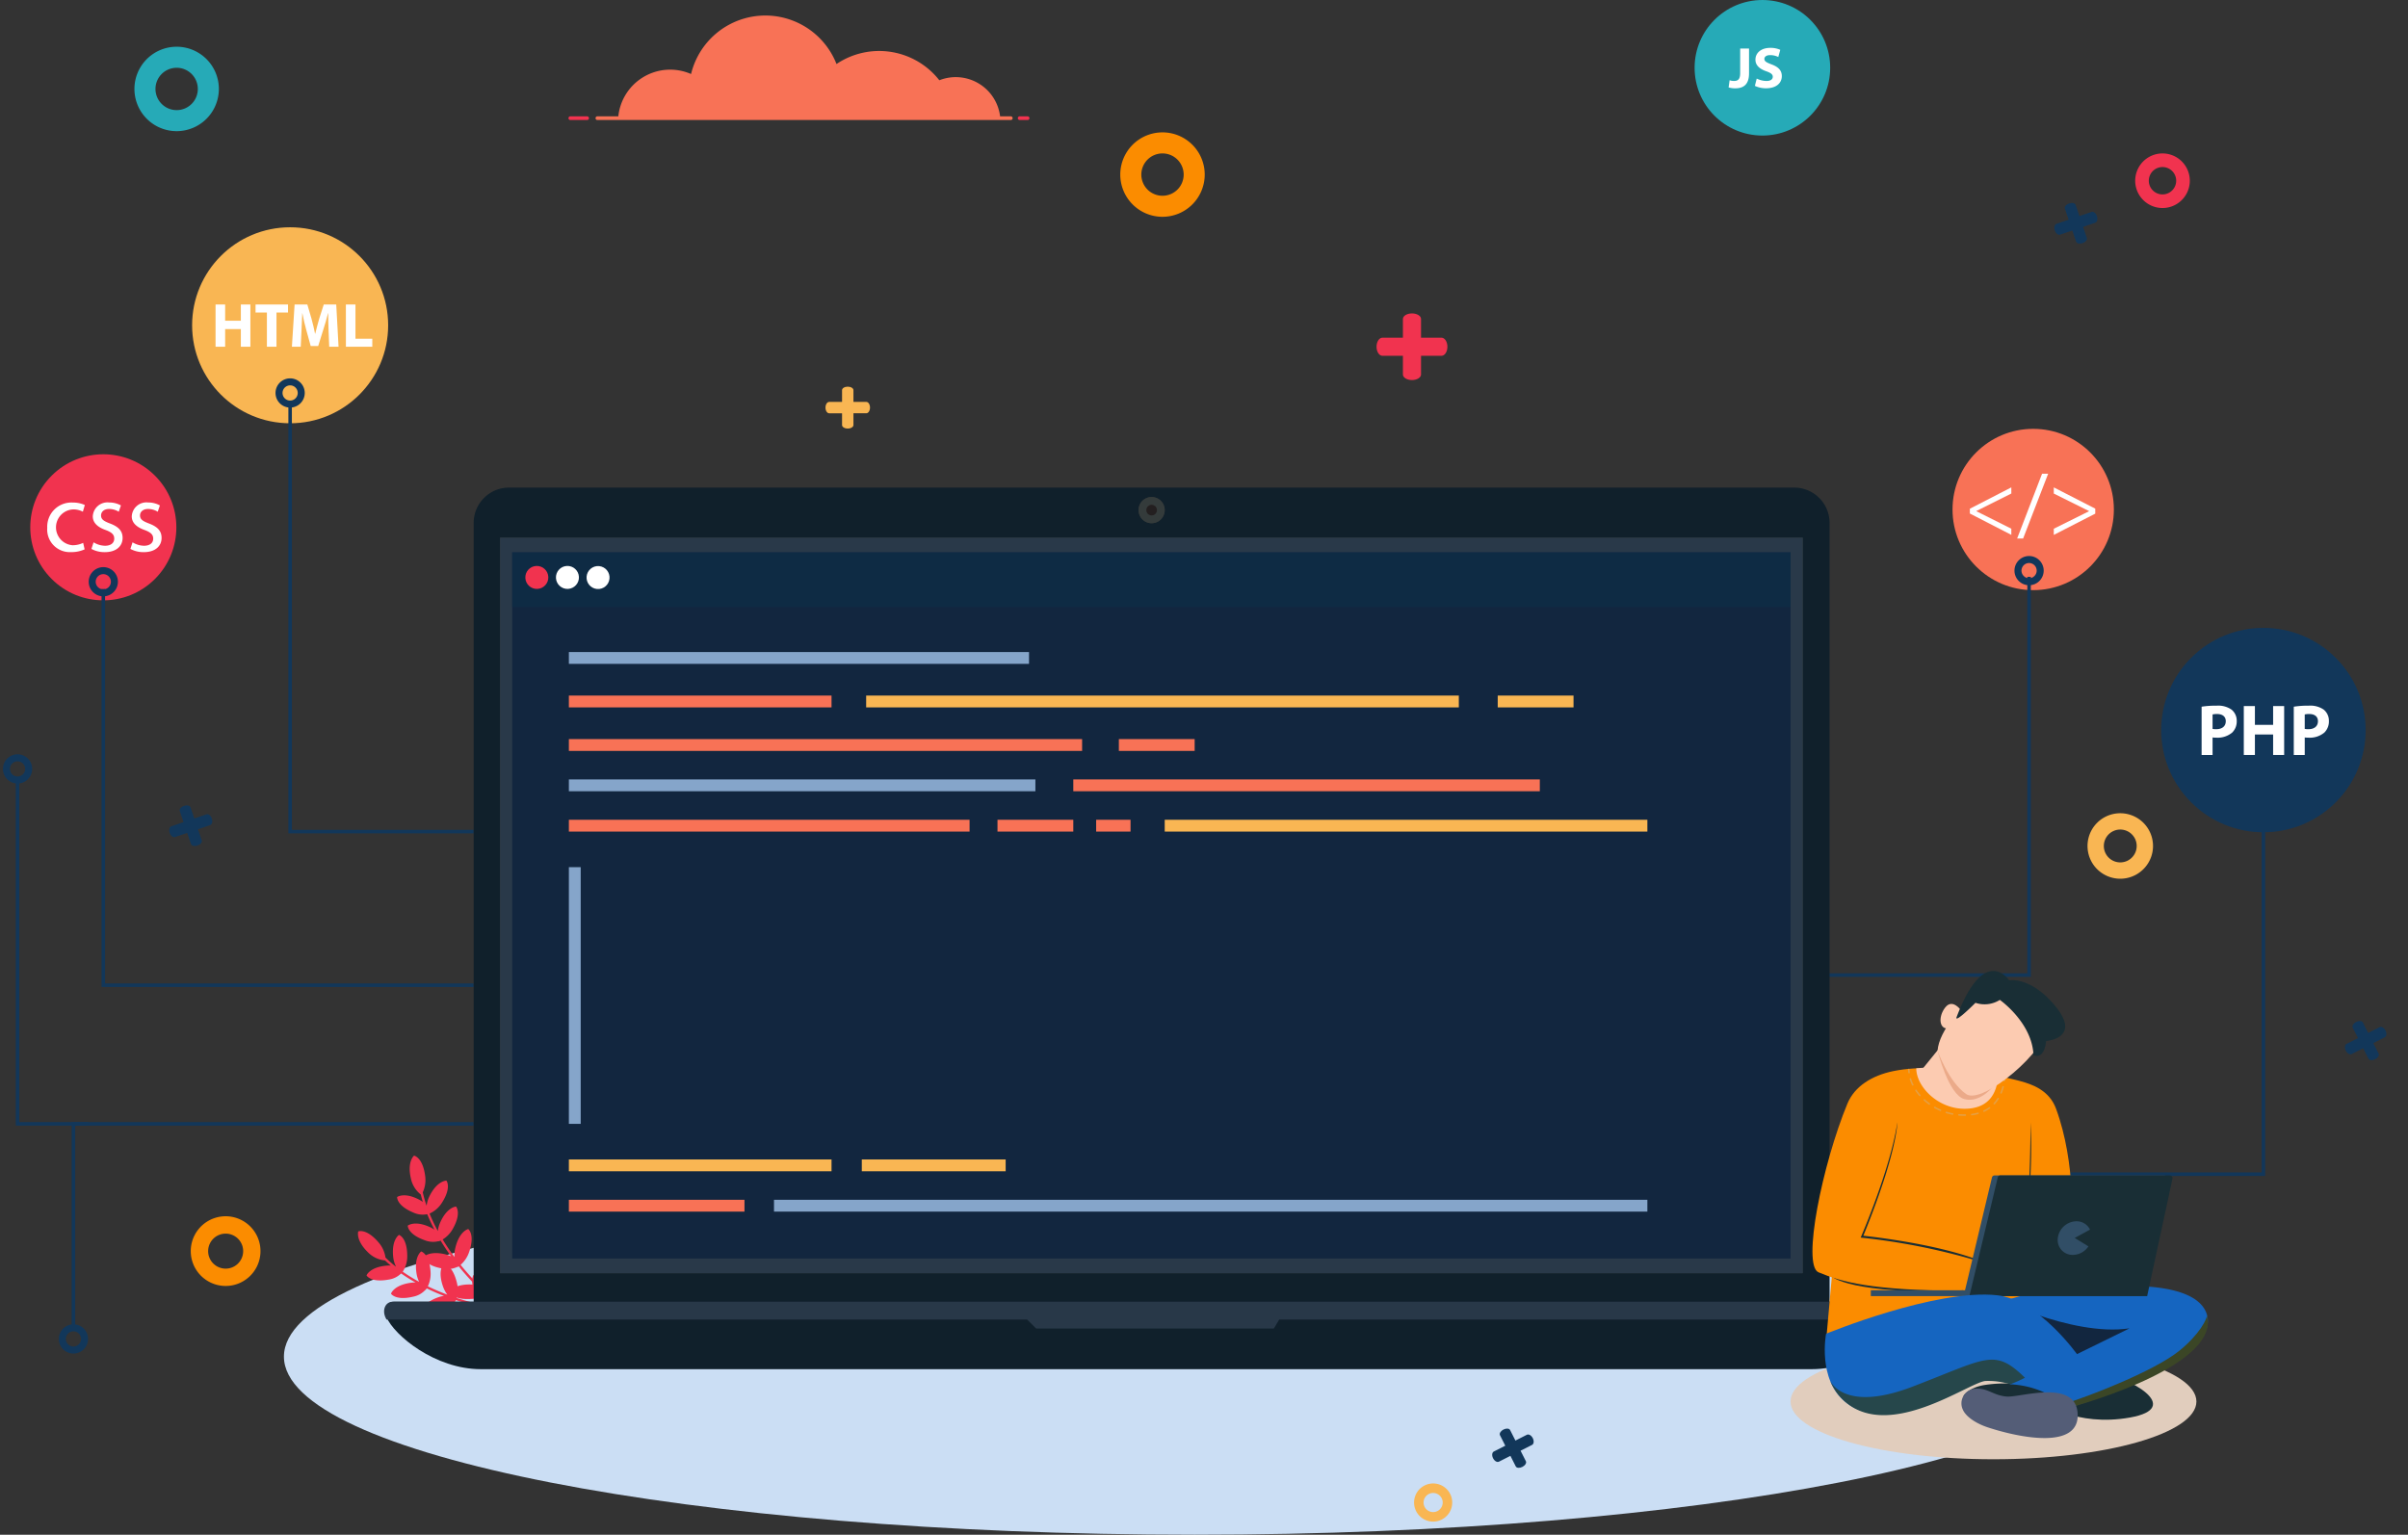 <svg xmlns="http://www.w3.org/2000/svg" width="398.857" height="254.264" viewBox="0 0 398.857 254.264">
  <rect x="0" y="0" width="398.857" height="254.264" fill="#333333" stroke="none"/>
  <g id="Grupo_889518" data-name="Grupo 889518" transform="translate(-159.98 -103.65)">
    <path id="Trazado_604407" data-name="Trazado 604407" d="M150.852,0C234.166,0,301.7,13.21,301.7,29.505S234.166,59.01,150.852,59.01,0,45.8,0,29.505,67.539,0,150.852,0Z" transform="translate(207.009 298.904)" fill="#cbdef4"/>
    <g id="Grupo_889454" data-name="Grupo 889454" transform="translate(219.282 295.106)">
      <path id="Trazado_604330" data-name="Trazado 604330" d="M632.786,1477.149s.687-1.328,3.563-1.251a4.577,4.577,0,0,1,.721.075c-1.024-1.051-1.933-2.083-2.744-3.088a2.155,2.155,0,0,1-.229.14l-.018-.031a3.75,3.75,0,0,1-2.344.274c-3.048-.478-3.265-1.9-3.265-1.9s.961-1.145,3.75-.441a4.462,4.462,0,0,1,.835.3c-.654-.9-1.226-1.771-1.728-2.6a2.46,2.46,0,0,1-.315.126l-.012-.033a3.676,3.676,0,0,1-2.308-.155c-2.852-1.006-2.807-2.412-2.807-2.412s1.131-.932,3.693.246a4.357,4.357,0,0,1,.73.42c-.479-.917-.867-1.767-1.18-2.536l-.022.006-.01-.034a3.676,3.676,0,0,1-2.3-.282c-2.792-1.162-2.669-2.564-2.669-2.564s1.181-.868,3.674.449a4.5,4.5,0,0,1,.584.366c-.147-.477-.256-.89-.337-1.229a4.553,4.553,0,0,1-1.645-2.682c-.645-2.822.529-3.763.529-3.763s1.423.251,1.834,3.328a4.829,4.829,0,0,1-.393,2.748,19.262,19.262,0,0,0,.611,2.156l.034.039a4.879,4.879,0,0,1,.517-1.655c1.29-2.507,2.755-2.471,2.755-2.471s.9,1.079-.722,3.63a4.675,4.675,0,0,1-2.07,1.824,29.65,29.65,0,0,0,1.371,2.886,4.923,4.923,0,0,1,.4-1.424c1.15-2.575,2.615-2.62,2.615-2.62s.961,1.028-.52,3.665a4.786,4.786,0,0,1-1.69,1.783c.559.925,1.208,1.9,1.961,2.911a5.026,5.026,0,0,1,.135-1.522c.674-2.8,2.135-3.115,2.135-3.115s1.155.852.161,3.773a4.856,4.856,0,0,1-1.426,2.159,44.485,44.485,0,0,0,3.235,3.577l.022.009a4.981,4.981,0,0,1-.276-1.747c.046-2.876,1.4-3.506,1.4-3.506s1.314.579.983,3.646a4.774,4.774,0,0,1-1.076,2.614c1.152,1.079,2.425,2.17,3.836,3.264a.2.2,0,0,1,.036.281.216.216,0,0,1-.026.028.2.2,0,0,1-.255.008c-1.423-1.1-2.708-2.2-3.87-3.294l-.011.01-.024-.026a3.749,3.749,0,0,1-2.227.781C633.308,1478.487,632.786,1477.149,632.786,1477.149Z" transform="translate(-617.65 -1454.548)" fill="#f1334f"/>
      <path id="Trazado_604331" data-name="Trazado 604331" d="M595.639,1558.564s-.144-1.488,2.313-2.985a4.555,4.555,0,0,1,.646-.328c-1.43-.327-2.754-.7-3.981-1.1a2.148,2.148,0,0,1-.116.242l-.032-.016a3.749,3.749,0,0,1-1.82,1.5c-2.82,1.253-3.772.179-3.772.179s.185-1.484,2.91-2.406a4.442,4.442,0,0,1,.863-.2c-1.038-.4-1.992-.822-2.864-1.248a2.423,2.423,0,0,1-.2.276l-.028-.021a3.675,3.675,0,0,1-2.023,1.123c-2.941.7-3.667-.5-3.667-.5s.444-1.4,3.235-1.8a4.375,4.375,0,0,1,.841-.043c-.9-.511-1.687-1.014-2.368-1.489l-.016.017-.027-.023a3.677,3.677,0,0,1-2.082,1.009c-2.976.54-3.634-.7-3.634-.7s.52-1.37,3.329-1.617a4.49,4.49,0,0,1,.689-.009c-.383-.321-.7-.608-.95-.849a4.551,4.551,0,0,1-2.838-1.359c-2.073-2.02-1.6-3.448-1.6-3.448s1.331-.562,3.347,1.8a4.829,4.829,0,0,1,1.162,2.521,19.27,19.27,0,0,0,1.684,1.479l.05.015a4.887,4.887,0,0,1-.464-1.67c-.277-2.806.973-3.571.973-3.571s1.344.416,1.365,3.44a4.676,4.676,0,0,1-.749,2.656,29.691,29.691,0,0,0,2.718,1.68,4.929,4.929,0,0,1-.437-1.412c-.432-2.787.774-3.62.774-3.62s1.365.342,1.553,3.36a4.788,4.788,0,0,1-.451,2.415c.971.473,2.046.939,3.227,1.381a5.018,5.018,0,0,1-.713-1.352c-.952-2.715.1-3.775.1-3.775s1.433.088,2.183,3.081a4.862,4.862,0,0,1-.026,2.588,44.479,44.479,0,0,0,4.658,1.248l.023,0a4.978,4.978,0,0,1-1.18-1.317c-1.523-2.441-.726-3.706-.726-3.706s1.418-.227,2.8,2.529a4.771,4.771,0,0,1,.516,2.78c1.553.281,3.215.506,4.993.659a.2.2,0,0,1,.183.216.22.22,0,0,1-.007.037.2.2,0,0,1-.21.145c-1.793-.153-3.471-.381-5.038-.666l0,.015-.035-.009a3.747,3.747,0,0,1-1.447,1.865C596.8,1559.4,595.639,1558.564,595.639,1558.564Z" transform="translate(-578.409 -1530.207)" fill="#f1334f"/>
    </g>
    <g id="man" transform="translate(182.247 111.392)">
      <g id="Grupo_889457" data-name="Grupo 889457" transform="translate(0 0)">
        <g id="Grupo_889455" data-name="Grupo 889455">
          <path id="Trazado_604334" data-name="Trazado 604334" d="M324.085,172.261a6.993,6.993,0,1,1,6.993-6.994A7,7,0,0,1,324.085,172.261Zm0-10.5a3.507,3.507,0,1,0,3.507,3.507A3.511,3.511,0,0,0,324.085,161.76Z" transform="translate(-317.092 -158.274)" fill="#26aab7"/>
        </g>
        <g id="Grupo_889456" data-name="Grupo 889456" transform="translate(163.294 14.193)">
          <path id="Trazado_604335" data-name="Trazado 604335" d="M1476.276,272.4a6.993,6.993,0,1,1,6.993-6.994A7,7,0,0,1,1476.276,272.4Zm0-10.5a3.507,3.507,0,1,0,3.507,3.507A3.511,3.511,0,0,0,1476.276,261.9Z" transform="translate(-1469.283 -258.417)" fill="#fb8c00"/>
        </g>
        <path id="Trazado_604336" data-name="Trazado 604336" d="M1779.527,474.03h-3.392v-3.1c0-.508-.672-.92-1.5-.92h0c-.829,0-1.5.412-1.5.92v3.1h-3.392c-.54,0-.977.672-.977,1.5h0c0,.829.438,1.5.977,1.5h3.392v3.1c0,.508.672.92,1.5.92h0c.829,0,1.5-.412,1.5-.92v-3.1h3.392c.54,0,.977-.672.977-1.5h0C1780.5,474.7,1780.066,474.03,1779.527,474.03Z" transform="translate(-1563.025 -425.826)" fill="#f1334f"/>
        <path id="Trazado_604337" data-name="Trazado 604337" d="M1131.521,558.144h-2.13V556.2c0-.319-.422-.578-.943-.578h0c-.521,0-.943.259-.943.578v1.949h-2.13c-.339,0-.614.422-.614.943h0c0,.521.275.943.614.943h2.13v1.949c0,.319.422.577.943.577h0c.521,0,.943-.259.943-.577V560.03h2.13c.339,0,.614-.422.614-.943h0C1132.135,558.566,1131.86,558.144,1131.521,558.144Z" transform="translate(-1010.296 -499.304)" fill="#f9b653"/>
      </g>
      <g id="Grupo_889460" data-name="Grupo 889460" transform="translate(211.956 126.991)">
        <g id="Grupo_889458" data-name="Grupo 889458" transform="translate(0 111.04)">
          <path id="Trazado_604338" data-name="Trazado 604338" d="M1818.615,1839.537a3.159,3.159,0,1,1-4.246-1.392A3.163,3.163,0,0,1,1818.615,1839.537Zm-1.405.712a1.584,1.584,0,1,0-.7,2.129A1.587,1.587,0,0,0,1817.209,1840.248Z" transform="translate(-1812.637 -1837.805)" fill="#f9b653"/>
        </g>
        <g id="Grupo_889459" data-name="Grupo 889459" transform="translate(111.552)">
          <path id="Trazado_604339" data-name="Trazado 604339" d="M2610,1057.287a5.425,5.425,0,1,1-7.291-2.39A5.431,5.431,0,0,1,2610,1057.287Zm-2.413,1.222a2.721,2.721,0,1,0-1.2,3.656A2.724,2.724,0,0,0,2607.589,1058.509Z" transform="translate(-2599.737 -1054.313)" fill="#f9b653"/>
        </g>
        <path id="Trazado_604340" data-name="Trazado 604340" d="M1910.541,1776.4l-1.9.962.88,1.739c.144.285-.116.706-.58.941h0c-.464.235-.958.2-1.1-.089l-.88-1.739-1.9.962c-.3.153-.738-.1-.973-.564h0c-.235-.464-.181-.965.122-1.118l1.9-.962-.88-1.739c-.144-.284.116-.706.58-.941h0c.464-.235.958-.2,1.1.089l.88,1.739,1.9-.962c.3-.153.738.1.974.564h0C1910.9,1775.751,1910.844,1776.252,1910.541,1776.4Z" transform="translate(-1891 -1671.748)" fill="#12375a"/>
        <path id="Trazado_604341" data-name="Trazado 604341" d="M2907.168,1299.874l-1.9.962.88,1.739c.144.285-.115.706-.58.941h0c-.464.235-.958.2-1.1-.089l-.88-1.739-1.9.962c-.3.153-.739-.1-.974-.564h0c-.235-.464-.18-.965.122-1.118l1.9-.962-.88-1.739c-.144-.285.116-.706.581-.941h0c.464-.235.958-.2,1.1.089l.88,1.739,1.9-.962c.3-.153.738.1.973.564h0C2907.525,1299.221,2907.471,1299.721,2907.168,1299.874Z" transform="translate(-2746.38 -1262.754)" fill="#12375a"/>
      </g>
      <g id="Grupo_889463" data-name="Grupo 889463" transform="translate(5.766 17.679)">
        <g id="Grupo_889461" data-name="Grupo 889461" transform="translate(325.638)">
          <path id="Trazado_604342" data-name="Trazado 604342" d="M2655.693,288.993a4.522,4.522,0,1,1,5.736,2.827A4.527,4.527,0,0,1,2655.693,288.993Zm2.135-.725a2.267,2.267,0,1,0,1.418-2.876A2.27,2.27,0,0,0,2657.828,288.268Z" transform="translate(-2655.452 -283.017)" fill="#f1334f"/>
        </g>
        <g id="Grupo_889462" data-name="Grupo 889462" transform="translate(3.565 176.087)">
          <path id="Trazado_604343" data-name="Trazado 604343" d="M383.236,1533.1a5.774,5.774,0,1,1,7.324,3.61A5.78,5.78,0,0,1,383.236,1533.1Zm2.726-.926a2.9,2.9,0,1,0,1.81-3.673A2.9,2.9,0,0,0,385.961,1532.178Z" transform="translate(-382.929 -1525.472)" fill="#fb8c00"/>
        </g>
        <path id="Trazado_604344" data-name="Trazado 604344" d="M2561.308,344.37l2.017-.685-.627-1.845c-.1-.3.214-.683.707-.85h0c.493-.167.976-.058,1.078.244l.627,1.845,2.017-.685c.321-.109.717.2.884.7h0c.168.493.043.981-.278,1.09l-2.016.685.626,1.845c.1.3-.214.683-.707.85h0c-.493.167-.976.058-1.078-.244l-.627-1.845-2.016.685c-.321.109-.717-.2-.884-.7h0C2560.862,344.967,2560.987,344.479,2561.308,344.37Z" transform="translate(-2248.71 -332.706)" fill="#12375a"/>
        <path id="Trazado_604345" data-name="Trazado 604345" d="M358.13,1048.586l2.016-.685-.627-1.845c-.1-.3.214-.682.707-.85h0c.493-.167.976-.058,1.078.244l.627,1.845,2.016-.685c.321-.109.717.2.884.7h0c.168.493.043.981-.278,1.09l-2.016.685.627,1.845c.1.3-.214.682-.707.85h0c-.493.167-.976.058-1.078-.243l-.627-1.846-2.016.685c-.321.109-.717-.2-.884-.7h0C357.684,1049.183,357.809,1048.7,358.13,1048.586Z" transform="translate(-357.777 -937.118)" fill="#12375a"/>
      </g>
    </g>
    <g id="cloud" transform="translate(254.141 106.224)">
      <path id="Trazado_604346" data-name="Trazado 604346" d="M924.786,138.51h-1.771a7.4,7.4,0,0,0-10.066-5.976,12.66,12.66,0,0,0-17.031-2.692,12.661,12.661,0,0,0-24.092,1.659,8.635,8.635,0,0,0-12.049,7.009h-3.468a.3.3,0,1,0,0,.61h68.477a.3.3,0,1,0,0-.61Z" transform="translate(-851.521 -121.811)" fill="#f87256"/>
      <path id="Trazado_604347" data-name="Trazado 604347" d="M1351.158,239.636h-1.313a.3.3,0,1,0,0,.61h1.313a.3.3,0,0,0,0-.61Z" transform="translate(-1275.111 -222.937)" fill="#f2334f"/>
      <path id="Trazado_604348" data-name="Trazado 604348" d="M827.462,239.636H824.68a.3.3,0,0,0,0,.61h2.783a.3.3,0,0,0,0-.61Z" transform="translate(-824.375 -222.937)" fill="#f2334f"/>
    </g>
    <g id="PHP_etc" data-name="PHP etc" transform="translate(159.98 103.651)">
      <g id="Grupo_889465" data-name="Grupo 889465" transform="translate(323.413 71.047)">
        <circle id="Elipse_8033" data-name="Elipse 8033" cx="13.362" cy="13.362" r="13.362" fill="#f87256"/>
        <g id="Grupo_889464" data-name="Grupo 889464" transform="translate(2.871 7.433)">
          <path id="Trazado_604349" data-name="Trazado 604349" d="M2462.218,676.92l6.869-3.538V674.4l-5.789,2.9v.03l5.789,2.9v1.022l-6.869-3.538Z" transform="translate(-2462.218 -671.117)" fill="#fff"/>
          <path id="Trazado_604350" data-name="Trazado 604350" d="M2517.478,668.133l4.13-10.733h1.007l-4.145,10.733Z" transform="translate(-2509.646 -657.4)" fill="#fff"/>
          <path id="Trazado_604351" data-name="Trazado 604351" d="M2567.175,677.734l-6.869,3.523v-1.022l5.833-2.9v-.03l-5.833-2.9v-1.022l6.869,3.523Z" transform="translate(-2546.405 -671.117)" fill="#fff"/>
        </g>
      </g>
      <g id="Grupo_889467" data-name="Grupo 889467" transform="translate(0 70.249)">
        <circle id="Elipse_8034" data-name="Elipse 8034" cx="12.1" cy="12.1" r="12.1" transform="translate(0 17.112) rotate(-45)" fill="#f1334f"/>
        <g id="Grupo_889466" data-name="Grupo 889466" transform="translate(7.826 12.998)">
          <path id="Trazado_604352" data-name="Trazado 604352" d="M221.393,698.9a5.281,5.281,0,0,1-2.265.456,3.746,3.746,0,0,1-3.926-4.024,4.007,4.007,0,0,1,4.236-4.187,4.791,4.791,0,0,1,1.988.407l-.326,1.108a3.325,3.325,0,0,0-1.662-.375,2.973,2.973,0,0,0-.049,5.931,4.072,4.072,0,0,0,1.76-.391Z" transform="translate(-215.202 -691.133)" fill="#fff"/>
          <path id="Trazado_604353" data-name="Trazado 604353" d="M267.174,697.633a3.754,3.754,0,0,0,1.89.57c1.043,0,1.531-.521,1.531-1.173,0-.684-.407-1.059-1.466-1.45-1.418-.505-2.085-1.287-2.085-2.232a2.432,2.432,0,0,1,2.721-2.313,3.936,3.936,0,0,1,1.939.489l-.359,1.043a3.069,3.069,0,0,0-1.613-.456c-.847,0-1.32.489-1.32,1.075,0,.652.473.945,1.5,1.336,1.368.521,2.069,1.206,2.069,2.379,0,1.385-1.075,2.362-2.949,2.362a4.5,4.5,0,0,1-2.216-.537Z" transform="translate(-259.5 -691.034)" fill="#fff"/>
          <path id="Trazado_604354" data-name="Trazado 604354" d="M312.7,697.633a3.755,3.755,0,0,0,1.89.57c1.043,0,1.531-.521,1.531-1.173,0-.684-.407-1.059-1.466-1.45-1.418-.505-2.085-1.287-2.085-2.232a2.432,2.432,0,0,1,2.721-2.313,3.936,3.936,0,0,1,1.939.489l-.358,1.043a3.07,3.07,0,0,0-1.613-.456c-.847,0-1.32.489-1.32,1.075,0,.652.473.945,1.5,1.336,1.368.521,2.069,1.206,2.069,2.379,0,1.385-1.075,2.362-2.949,2.362a4.5,4.5,0,0,1-2.216-.537Z" transform="translate(-298.571 -691.034)" fill="#fff"/>
        </g>
      </g>
      <g id="Grupo_889469" data-name="Grupo 889469" transform="translate(31.821 37.653)">
        <circle id="Elipse_8035" data-name="Elipse 8035" cx="16.236" cy="16.236" r="16.236" fill="#f9b653"/>
        <g id="Grupo_889468" data-name="Grupo 889468" transform="translate(3.883 12.796)">
          <path id="Trazado_604355" data-name="Trazado 604355" d="M413.5,459.614V462.3H416.1v-2.689h1.578v7H416.1v-2.928H413.5v2.928H411.91v-7Z" transform="translate(-411.91 -459.614)" fill="#fff"/>
          <path id="Trazado_604356" data-name="Trazado 604356" d="M460.532,460.943h-1.879v-1.329h5.378v1.329h-1.91v5.669h-1.588Z" transform="translate(-452.028 -459.614)" fill="#fff"/>
          <path id="Trazado_604357" data-name="Trazado 604357" d="M507.218,463.933c-.031-.841-.062-1.859-.062-2.876h-.031c-.218.893-.509,1.89-.779,2.71l-.851,2.731h-1.236l-.748-2.71c-.228-.82-.467-1.817-.633-2.731h-.021c-.042.945-.073,2.025-.125,2.9l-.125,2.658h-1.464l.447-7H503.7l.685,2.336c.218.81.436,1.682.592,2.5h.031c.2-.81.436-1.734.665-2.513l.748-2.326h2.066l.384,7h-1.547Z" transform="translate(-488.497 -459.614)" fill="#fff"/>
          <path id="Trazado_604358" data-name="Trazado 604358" d="M564.224,459.614h1.588v5.669H568.6v1.329h-4.371Z" transform="translate(-542.637 -459.614)" fill="#fff"/>
        </g>
      </g>
      <g id="Grupo_889472" data-name="Grupo 889472" transform="translate(350.965 97.009)">
        <g id="Grupo_889470" data-name="Grupo 889470" transform="translate(0 0)">
          <circle id="Elipse_8036" data-name="Elipse 8036" cx="16.932" cy="16.932" r="16.932" transform="translate(0 23.946) rotate(-45)" fill="#12375a"/>
        </g>
        <g id="Grupo_889471" data-name="Grupo 889471" transform="translate(13.706 19.903)">
          <path id="Trazado_604359" data-name="Trazado 604359" d="M2733.075,928.74a14.948,14.948,0,0,1,2.476-.169,3.887,3.887,0,0,1,2.477.649,2.368,2.368,0,0,1,.865,1.875,2.589,2.589,0,0,1-.745,1.923,3.756,3.756,0,0,1-2.633.854,4.613,4.613,0,0,1-.625-.036v2.9h-1.815Zm1.815,3.678a2.8,2.8,0,0,0,.613.048c.973,0,1.574-.493,1.574-1.322,0-.745-.517-1.19-1.43-1.19a3.111,3.111,0,0,0-.757.072Z" transform="translate(-2733.075 -928.571)" fill="#fff"/>
          <path id="Trazado_604360" data-name="Trazado 604360" d="M2784.2,929v3.113h3.017V929h1.827v8.1h-1.827v-3.39H2784.2v3.39h-1.839V929Z" transform="translate(-2775.372 -928.936)" fill="#fff"/>
          <path id="Trazado_604361" data-name="Trazado 604361" d="M2840.8,928.74a14.96,14.96,0,0,1,2.476-.169,3.886,3.886,0,0,1,2.477.649,2.369,2.369,0,0,1,.865,1.875,2.589,2.589,0,0,1-.745,1.923,3.756,3.756,0,0,1-2.633.854,4.615,4.615,0,0,1-.625-.036v2.9H2840.8Zm1.815,3.678a2.8,2.8,0,0,0,.613.048c.974,0,1.575-.493,1.575-1.322,0-.745-.517-1.19-1.431-1.19a3.115,3.115,0,0,0-.758.072Z" transform="translate(-2825.533 -928.571)" fill="#fff"/>
        </g>
      </g>
      <g id="Grupo_889475" data-name="Grupo 889475" transform="translate(280.692 0)">
        <g id="Grupo_889473" data-name="Grupo 889473">
          <circle id="Elipse_8037" data-name="Elipse 8037" cx="11.228" cy="11.228" r="11.228" fill="#26aab7"/>
        </g>
        <g id="Grupo_889474" data-name="Grupo 889474" transform="translate(5.633 7.929)">
          <path id="Trazado_604362" data-name="Trazado 604362" d="M2182.19,160.345h1.465v4.1c0,1.85-.887,2.5-2.312,2.5a3.818,3.818,0,0,1-1.07-.154l.164-1.185a2.416,2.416,0,0,0,.751.116c.617,0,1-.279,1-1.291Z" transform="translate(-2180.273 -160.239)" fill="#fff"/>
          <path id="Trazado_604363" data-name="Trazado 604363" d="M2211.3,164.684a3.751,3.751,0,0,0,1.629.4c.674,0,1.031-.279,1.031-.7,0-.4-.309-.636-1.089-.915-1.079-.376-1.782-.973-1.782-1.917,0-1.108.925-1.956,2.457-1.956a3.979,3.979,0,0,1,1.657.327l-.327,1.185a3.087,3.087,0,0,0-1.359-.309c-.636,0-.945.289-.945.627,0,.414.366.6,1.2.915,1.146.424,1.686,1.021,1.686,1.937,0,1.089-.838,2.014-2.621,2.014a4.249,4.249,0,0,1-1.84-.4Z" transform="translate(-2206.646 -159.597)" fill="#fff"/>
        </g>
      </g>
    </g>
    <g id="line" transform="translate(160.467 166.334)">
      <g id="Grupo_889476" data-name="Grupo 889476" transform="translate(299.724 32.886)">
        <path id="Trazado_604364" data-name="Trazado 604364" d="M2314.426,844.248h-36.173v-.581h35.592V777.982h.581Z" transform="translate(-2278.253 -777.982)" fill="#12375a"/>
      </g>
      <g id="Grupo_889488" data-name="Grupo 889488" transform="translate(0)">
        <g id="Grupo_889477" data-name="Grupo 889477" transform="translate(333.19 29.434)">
          <path id="Trazado_604365" data-name="Trazado 604365" d="M2516.8,758.462a2.42,2.42,0,1,1,2.421-2.421A2.424,2.424,0,0,1,2516.8,758.462Zm0-3.679a1.258,1.258,0,1,0,1.259,1.258A1.26,1.26,0,0,0,2516.8,754.783Z" transform="translate(-2514.384 -753.621)" fill="#12375a"/>
        </g>
        <g id="Grupo_889478" data-name="Grupo 889478" transform="translate(299.724 71.777)">
          <path id="Trazado_604366" data-name="Trazado 604366" d="M2353.243,1112.758h-74.99v-.581h74.409V1052.4h.581Z" transform="translate(-2278.253 -1052.396)" fill="#12375a"/>
        </g>
        <g id="Grupo_889487" data-name="Grupo 889487">
          <g id="Grupo_889479" data-name="Grupo 889479" transform="translate(16.334 34.906)">
            <path id="Trazado_604367" data-name="Trazado 604367" d="M340.308,858.158H278.67V792.232h.581v65.345h61.057Z" transform="translate(-278.67 -792.232)" fill="#12375a"/>
          </g>
          <g id="Grupo_889480" data-name="Grupo 889480" transform="translate(14.204 31.276)">
            <path id="Trazado_604368" data-name="Trazado 604368" d="M266.062,771.464a2.42,2.42,0,1,1,2.421-2.42A2.423,2.423,0,0,1,266.062,771.464Zm0-3.679a1.258,1.258,0,1,0,1.258,1.258A1.26,1.26,0,0,0,266.062,767.785Z" transform="translate(-263.642 -766.623)" fill="#12375a"/>
          </g>
          <g id="Grupo_889481" data-name="Grupo 889481" transform="translate(0 62.284)">
            <path id="Trazado_604369" data-name="Trazado 604369" d="M165.84,990.251a2.42,2.42,0,1,1,2.421-2.421A2.423,2.423,0,0,1,165.84,990.251Zm0-3.679a1.258,1.258,0,1,0,1.258,1.258A1.26,1.26,0,0,0,165.84,986.572Z" transform="translate(-163.419 -985.41)" fill="#12375a"/>
          </g>
          <g id="Grupo_889482" data-name="Grupo 889482" transform="translate(9.256 156.724)">
            <path id="Trazado_604370" data-name="Trazado 604370" d="M231.147,1656.611a2.42,2.42,0,1,1,2.421-2.42A2.423,2.423,0,0,1,231.147,1656.611Zm0-3.678a1.258,1.258,0,1,0,1.258,1.258A1.26,1.26,0,0,0,231.147,1652.933Z" transform="translate(-228.727 -1651.771)" fill="#12375a"/>
          </g>
          <g id="Grupo_889483" data-name="Grupo 889483" transform="translate(45.149)">
            <path id="Trazado_604371" data-name="Trazado 604371" d="M484.411,550.781a2.42,2.42,0,1,1,2.42-2.42A2.423,2.423,0,0,1,484.411,550.781Zm0-3.679a1.258,1.258,0,1,0,1.258,1.258A1.26,1.26,0,0,0,484.411,547.1Z" transform="translate(-481.99 -545.94)" fill="#12375a"/>
          </g>
          <g id="Grupo_889484" data-name="Grupo 889484" transform="translate(47.279 4.26)">
            <path id="Trazado_604372" data-name="Trazado 604372" d="M527.712,647.116H497.019V576h.581v70.54h30.112Z" transform="translate(-497.019 -575.995)" fill="#12375a"/>
          </g>
          <g id="Grupo_889485" data-name="Grupo 889485" transform="translate(11.386 123.222)">
            <path id="Trazado_604373" data-name="Trazado 604373" d="M244.338,1449.588h-.581v-34.2h66.586v.581H244.338Z" transform="translate(-243.757 -1415.386)" fill="#12375a"/>
          </g>
          <g id="Grupo_889486" data-name="Grupo 889486" transform="translate(2.13 66.447)">
            <path id="Trazado_604374" data-name="Trazado 604374" d="M190.414,1072.143H178.447v-57.356h.581v56.775h11.386Z" transform="translate(-178.447 -1014.787)" fill="#12375a"/>
          </g>
        </g>
      </g>
    </g>
    <g id="Grupo_889508" data-name="Grupo 889508" transform="translate(223.603 184.433)">
      <rect id="Rectángulo_301022" data-name="Rectángulo 301022" width="217.732" height="122.973" transform="translate(18.226 7.741)" fill="#343b3b"/>
      <g id="Grupo_889489" data-name="Grupo 889489" transform="translate(14.836)">
        <path id="Trazado_604375" data-name="Trazado 604375" d="M932.324,673.644H719.435a5.851,5.851,0,0,0-5.852,5.851V809.71a5.851,5.851,0,0,0,5.356,5.829c.164.014.329.022.5.022h41.648l1,2.059H887.16l1-2.059h44.16a5.85,5.85,0,0,0,5.852-5.851V679.5A5.851,5.851,0,0,0,932.324,673.644ZM825.88,675.208a2.167,2.167,0,1,1-2.167,2.167A2.168,2.168,0,0,1,825.88,675.208ZM933.718,803.8H717.961V681.942H933.718Z" transform="translate(-713.584 -673.644)" fill="#10202b"/>
      </g>
      <path id="Trazado_604376" data-name="Trazado 604376" d="M1492.808,689.015a2.167,2.167,0,1,0-2.168-2.167A2.168,2.168,0,0,0,1492.808,689.015Zm0-3.038a.871.871,0,1,1-.871.871A.871.871,0,0,1,1492.808,685.977Z" transform="translate(-1365.677 -683.116)" fill="#343b3b"/>
      <path id="Trazado_604377" data-name="Trazado 604377" d="M1500.662,695.572a.871.871,0,1,0-.871-.871A.871.871,0,0,0,1500.662,695.572Z" transform="translate(-1373.53 -690.969)" fill="#231f20"/>
      <path id="Trazado_604378" data-name="Trazado 604378" d="M744.469,732.2V854.054H960.226V732.2Z" transform="translate(-725.256 -723.898)" fill="#293949"/>
      <rect id="Rectángulo_301023" data-name="Rectángulo 301023" width="211.742" height="116.984" transform="translate(21.221 10.735)" fill="#12263f"/>
      <g id="Grupo_889490" data-name="Grupo 889490" transform="translate(21.221 10.735)">
        <rect id="Rectángulo_301024" data-name="Rectángulo 301024" width="211.742" height="9.061" fill="#0e2b44"/>
      </g>
      <g id="Grupo_889491" data-name="Grupo 889491" transform="translate(23.29 12.821)">
        <circle id="Elipse_8038" data-name="Elipse 8038" cx="1.904" cy="1.904" r="1.904" transform="translate(0 0.266) rotate(-3.17)" fill="#f1334f"/>
        <circle id="Elipse_8039" data-name="Elipse 8039" cx="1.904" cy="1.904" r="1.904" transform="translate(5.07 0.266) rotate(-3.17)" fill="#fff"/>
        <circle id="Elipse_8040" data-name="Elipse 8040" cx="1.904" cy="1.904" r="1.904" transform="translate(10.065 3.789) rotate(-84.345)" fill="#fff"/>
      </g>
      <g id="Grupo_889492" data-name="Grupo 889492" transform="translate(0 134.876)">
        <path id="Trazado_604379" data-name="Trazado 604379" d="M860.88,1625.318H611.715c-1.305,0-1.8,1.333-1.3,2.536,1.288,3.052,8.068,8.641,15.629,8.641h220.5c7.561,0,14.341-5.588,15.629-8.641C862.683,1626.651,862.185,1625.318,860.88,1625.318Z" transform="translate(-610.036 -1625.318)" fill="#10202b"/>
        <path id="Trazado_604380" data-name="Trazado 604380" d="M859.559,1625.318H610.394c-1.305,0-1.8,1.333-1.3,2.536a4.45,4.45,0,0,0,.211.422H715.416l1.491,1.491h39.366l.895-1.491H860.644a4.445,4.445,0,0,0,.211-.422C861.362,1626.651,860.864,1625.318,859.559,1625.318Z" transform="translate(-608.902 -1625.318)" fill="#283848"/>
      </g>
      <g id="Grupo_889507" data-name="Grupo 889507" transform="translate(30.604 27.244)">
        <g id="Grupo_889493" data-name="Grupo 889493">
          <rect id="Rectángulo_301025" data-name="Rectángulo 301025" width="76.219" height="1.959" fill="#85a5ca"/>
        </g>
        <g id="Grupo_889494" data-name="Grupo 889494" transform="translate(0 7.211)">
          <rect id="Rectángulo_301026" data-name="Rectángulo 301026" width="43.508" height="1.959" fill="#f87256"/>
          <rect id="Rectángulo_301027" data-name="Rectángulo 301027" width="98.169" height="1.959" transform="translate(49.242)" fill="#f9b653"/>
        </g>
        <g id="Grupo_889495" data-name="Grupo 889495" transform="translate(0 84.065)">
          <rect id="Rectángulo_301028" data-name="Rectángulo 301028" width="43.508" height="1.959" fill="#f9b653"/>
        </g>
        <g id="Grupo_889496" data-name="Grupo 889496" transform="translate(48.521 84.065)">
          <rect id="Rectángulo_301029" data-name="Rectángulo 301029" width="23.829" height="1.959" fill="#f9b653"/>
        </g>
        <g id="Grupo_889497" data-name="Grupo 889497" transform="translate(0 90.748)">
          <rect id="Rectángulo_301030" data-name="Rectángulo 301030" width="29.087" height="1.959" fill="#f87256"/>
          <rect id="Rectángulo_301031" data-name="Rectángulo 301031" width="144.664" height="1.959" transform="translate(33.977)" fill="#85a5ca"/>
        </g>
        <g id="Grupo_889498" data-name="Grupo 889498" transform="translate(0 14.421)">
          <rect id="Rectángulo_301032" data-name="Rectángulo 301032" width="85.012" height="1.959" fill="#f87256"/>
        </g>
        <g id="Grupo_889499" data-name="Grupo 889499" transform="translate(0 21.104)">
          <rect id="Rectángulo_301033" data-name="Rectángulo 301033" width="77.274" height="1.959" fill="#85a5ca"/>
          <rect id="Rectángulo_301034" data-name="Rectángulo 301034" width="77.274" height="1.959" transform="translate(83.552)" fill="#f87256"/>
        </g>
        <g id="Grupo_889500" data-name="Grupo 889500" transform="translate(0 27.788)">
          <rect id="Rectángulo_301035" data-name="Rectángulo 301035" width="66.371" height="1.959" fill="#f87256"/>
        </g>
        <g id="Grupo_889501" data-name="Grupo 889501" transform="translate(98.695 27.788)">
          <rect id="Rectángulo_301036" data-name="Rectángulo 301036" width="79.946" height="1.959" fill="#f9b653"/>
        </g>
        <g id="Grupo_889502" data-name="Grupo 889502" transform="translate(91.099 14.421)">
          <rect id="Rectángulo_301037" data-name="Rectángulo 301037" width="12.556" height="1.959" fill="#f87256"/>
        </g>
        <g id="Grupo_889503" data-name="Grupo 889503" transform="translate(153.854 7.211)">
          <rect id="Rectángulo_301038" data-name="Rectángulo 301038" width="12.556" height="1.959" fill="#f9b653"/>
        </g>
        <g id="Grupo_889504" data-name="Grupo 889504" transform="translate(70.996 27.788)">
          <rect id="Rectángulo_301039" data-name="Rectángulo 301039" width="12.556" height="1.959" fill="#f87256"/>
        </g>
        <g id="Grupo_889505" data-name="Grupo 889505" transform="translate(87.337 27.788)">
          <rect id="Rectángulo_301040" data-name="Rectángulo 301040" width="5.697" height="1.959" fill="#f87256"/>
        </g>
        <g id="Grupo_889506" data-name="Grupo 889506" transform="translate(0 35.641)">
          <rect id="Rectángulo_301041" data-name="Rectángulo 301041" width="1.96" height="42.528" fill="#85a5ca"/>
        </g>
      </g>
    </g>
    <g id="Grupo_889517" data-name="Grupo 889517" transform="translate(456.561 264.518)">
      <ellipse id="Elipse_8041" data-name="Elipse 8041" cx="33.614" cy="9.567" rx="33.614" ry="9.567" transform="translate(0 61.761)" fill="#e1cdbd"/>
      <path id="Trazado_604381" data-name="Trazado 604381" d="M2546.646,1710.468s5.562,4.178,14.536,2.581.181-6.682-5.8-7.752S2546.646,1710.468,2546.646,1710.468Z" transform="translate(-2504.978 -1639.065)" fill="#192e35"/>
      <path id="Trazado_604382" data-name="Trazado 604382" d="M2454.823,1722.764s.893-1.445,3.723-1.823a22.049,22.049,0,0,1,4.044-.2l5.775-.051,3.757.439.725,1.632-1.982,1.9s-5.344,2.413-7.154,2.026-6.377-1.12-6.421-1.25S2454.823,1722.764,2454.823,1722.764Z" transform="translate(-2426.168 -1652.385)" fill="#192e35"/>
      <path id="Trazado_604383" data-name="Trazado 604383" d="M2477.57,1607.212s14.735-1.738,17.429,3.893c3.858,8.064-22.772,16.067-22.772,16.067a15.286,15.286,0,0,0-9.586-3.925l-7.709-14.215,6.7-1.367Z" transform="translate(-2426.26 -1554.77)" fill="#1565c0"/>
      <path id="Trazado_604384" data-name="Trazado 604384" d="M2479.425,1617.087s13.663,7.026,23.367,5.581l-9.008,4.42-15.107-6.055Z" transform="translate(-2446.641 -1563.463)" fill="#12263f"/>
      <path id="Trazado_604385" data-name="Trazado 604385" d="M2326.323,1567.087l-31.029,2.241-1.12,12.584s12.123-1.4,19.837-5.2c10.555-1.24,7.9-1.1,12.312-2.3Z" transform="translate(-2288.287 -1520.549)" fill="#fb8c00"/>
      <path id="Trazado_604386" data-name="Trazado 604386" d="M2300.917,1592.442s3.083,3,21.813,2.373c0,0-4.637-2.953-4.859-2.953h-13.7Z" transform="translate(-2294.074 -1541.813)" fill="#192e35"/>
      <path id="Trazado_604387" data-name="Trazado 604387" d="M2312.581,1354.29s-12.337-3.407-20.955-1.627c-3.493.722-6.391,2.5-7.585,5.387-4.137,10-7.562,26.785-4.783,27.943,3.878,1.616,8.662,2.974,23.573,3.081l18.358-10.6s.776-10.425-2.586-19.573C2317.492,1355.873,2314.747,1354.861,2312.581,1354.29Z" transform="translate(-2274.621 -1336.072)" fill="#fb8c00"/>
      <g id="Grupo_889509" data-name="Grupo 889509" transform="translate(45.269 56.931)">
        <path id="Trazado_604388" data-name="Trazado 604388" d="M2595.917,1641.6c0-.087-.169-1.185-.169-1.185.144.58-1.254,3.322-4.6,6.01-4.324,3.471-15.342,7.664-19.1,8.8,1.194.781.7.666.7.666S2596.019,1649.777,2595.917,1641.6Z" transform="translate(-2572.048 -1640.415)" fill="#3b4626"/>
      </g>
      <path id="Trazado_604389" data-name="Trazado 604389" d="M2353.617,1438.522a106.26,106.26,0,0,0-19.006-3.747s4.946-11.38,6.077-19.09c0,0,0,4.963-5.636,18.785,0,0,12.294,1.239,19.771,4.309Z" transform="translate(-2322.993 -1390.605)" fill="#192e35"/>
      <g id="Grupo_889514" data-name="Grupo 889514" transform="translate(19.468 16.2)">
        <g id="Grupo_889513" data-name="Grupo 889513">
          <g id="Grupo_889510" data-name="Grupo 889510" transform="translate(15.815 1.322)">
            <path id="Trazado_604390" data-name="Trazado 604390" d="M2501.711,1363.119l-.018,0a.127.127,0,0,1-.108-.144c.023-.164.043-.331.058-.5a.125.125,0,0,1,.139-.115.127.127,0,0,1,.115.139q-.025.262-.06.514A.127.127,0,0,1,2501.711,1363.119Z" transform="translate(-2501.583 -1362.355)" fill="#e59f42"/>
          </g>
          <g id="Grupo_889511" data-name="Grupo 889511" transform="translate(0.26 1.554)">
            <path id="Trazado_604391" data-name="Trazado 604391" d="M2400.844,1370.24c-.286,0-.573-.012-.854-.036a.127.127,0,0,1-.116-.138.132.132,0,0,1,.138-.116,10.02,10.02,0,0,0,1.044.033h0a.127.127,0,0,1,0,.255Zm1.269-.082a.128.128,0,0,1-.017-.254,7.388,7.388,0,0,0,1.019-.208.128.128,0,1,1,.069.246,7.83,7.83,0,0,1-1.054.215Zm-3.161-.1a.1.1,0,0,1-.024,0,10,10,0,0,1-1.04-.258.128.128,0,1,1,.075-.244,9.805,9.805,0,0,0,1.014.252.127.127,0,0,1-.024.252Zm5.189-.48a.128.128,0,0,1-.054-.243,5.514,5.514,0,0,0,.891-.522.127.127,0,1,1,.149.207,5.817,5.817,0,0,1-.931.547A.137.137,0,0,1,2404.141,1369.58Zm-7.209-.139a.131.131,0,0,1-.05-.01,9.913,9.913,0,0,1-.96-.476.127.127,0,1,1,.125-.222,9.714,9.714,0,0,0,.936.464.127.127,0,0,1-.05.245Zm-1.84-1.039a.128.128,0,0,1-.074-.024,9.564,9.564,0,0,1-.834-.674.127.127,0,1,1,.171-.189,9.367,9.367,0,0,0,.812.656.127.127,0,0,1-.074.231Zm10.752-.056a.127.127,0,0,1-.093-.214,5.522,5.522,0,0,0,.627-.82.129.129,0,0,1,.176-.041.128.128,0,0,1,.04.176,5.737,5.737,0,0,1-.657.858A.126.126,0,0,1,2405.844,1368.345Zm-12.317-1.363a.127.127,0,0,1-.1-.044,8.613,8.613,0,0,1-.656-.851.128.128,0,0,1,.212-.142,8.424,8.424,0,0,0,.636.826.127.127,0,0,1-.1.211Zm13.444-.416a.128.128,0,0,1-.118-.176,7.55,7.55,0,0,0,.33-.986.127.127,0,1,1,.246.065,7.782,7.782,0,0,1-.341,1.02A.128.128,0,0,1,2406.97,1366.566Zm-14.621-1.337a.128.128,0,0,1-.114-.071,6.906,6.906,0,0,1-.4-1,.128.128,0,0,1,.084-.16.13.13,0,0,1,.159.084,6.625,6.625,0,0,0,.385.964.128.128,0,0,1-.058.171A.131.131,0,0,1,2392.349,1365.229Z" transform="translate(-2391.83 -1363.992)" fill="#e59f42"/>
          </g>
          <g id="Grupo_889512" data-name="Grupo 889512">
            <path id="Trazado_604392" data-name="Trazado 604392" d="M2390.159,1353.79a.127.127,0,0,1-.126-.113,5.211,5.211,0,0,1-.036-.521.128.128,0,0,1,.125-.13.124.124,0,0,1,.13.125c0,.162.015.329.035.5a.127.127,0,0,1-.112.141Z" transform="translate(-2389.997 -1353.027)" fill="#e59f42"/>
          </g>
        </g>
      </g>
      <path id="Trazado_604393" data-name="Trazado 604393" d="M2407.575,1358.126c4.427,0,5.585-3.1,5.585-6.121,0-.06,0,.059,0,0a52.41,52.41,0,0,0-13.572-.583C2399.588,1354.448,2403.148,1358.126,2407.575,1358.126Z" transform="translate(-2378.761 -1335.299)" fill="#fccbb1"/>
      <g id="Grupo_889515" data-name="Grupo 889515" transform="translate(21.426)">
        <path id="Trazado_604394" data-name="Trazado 604394" d="M2408.626,1313.2s-2.387,3.014-4.812,5.959c0,0,3.44,3.343,3.568,3.343s4.971-3.387,4.971-3.387l-2.631-6.2Z" transform="translate(-2403.815 -1302.403)" fill="#fccbb1"/>
        <path id="Trazado_604395" data-name="Trazado 604395" d="M2424.477,1331.922l9.487,5.58s-2.256,3.168-5.026,2.444C2426.282,1339.252,2424.477,1331.922,2424.477,1331.922Z" transform="translate(-2421.549 -1318.713)" fill="#ebaa89"/>
        <path id="Trazado_604396" data-name="Trazado 604396" d="M2424.477,1266.573s1.785,5.113,4.733,7.184c2.745,1.929,13.823-7.706,13.013-10.85s-4.742-8.72-9.114-6.693S2424.68,1263.343,2424.477,1266.573Z" transform="translate(-2421.549 -1253.364)" fill="#fccbb1"/>
        <path id="Trazado_604397" data-name="Trazado 604397" d="M2431.43,1278.445s-1.465-2.251-2.733-.629c-1.24,1.588-.979,3.752.628,3.451C2429.325,1281.268,2431.4,1279.219,2431.43,1278.445Z" transform="translate(-2424.501 -1271.771)" fill="#fccbb1"/>
        <path id="Trazado_604398" data-name="Trazado 604398" d="M2446.488,1246.381s-.541,1.245,3.137-2.392a4.707,4.707,0,0,0,4.033-.482s5.342,3.732,5.575,9.145c0,0,1.711.993,2.1-2.335,0,0,5.811-.426,1.645-5.613s-7.775-4.429-7.775-4.429S2451.15,1234.086,2446.488,1246.381Z" transform="translate(-2440.416 -1238.717)" fill="#192e35"/>
      </g>
      <path id="Trazado_604399" data-name="Trazado 604399" d="M2529.523,1415.686s0,9.145-.6,15.437A90.185,90.185,0,0,0,2529.523,1415.686Z" transform="translate(-2489.763 -1390.605)" fill="#192e35"/>
      <path id="Trazado_604400" data-name="Trazado 604400" d="M2460.059,1477.688h28.069a.447.447,0,0,1,.437.541l-4.193,19.455h-29.442l4.694-19.653A.447.447,0,0,1,2460.059,1477.688Z" transform="translate(-2426.26 -1443.82)" fill="#314e66"/>
      <path id="Trazado_604401" data-name="Trazado 604401" d="M2466.8,1477.688h28.069a.447.447,0,0,1,.437.541l-4.193,19.455h-29.442l4.694-19.653A.447.447,0,0,1,2466.8,1477.688Z" transform="translate(-2432.042 -1443.82)" fill="#192e35"/>
      <rect id="Rectángulo_301042" data-name="Rectángulo 301042" width="16.326" height="0.97" transform="translate(13.299 52.895)" fill="#314e66"/>
      <path id="Trazado_604402" data-name="Trazado 604402" d="M2292.862,1623.491s18.186-7.5,28.356-6.378c6.84.753,13.316,9.9,13.316,9.9s-4.87,2.34-10.645,4.581c0,0-3.016-1.293-4.137-1.207-1.8.139-15.859,10.774-23.7,4.4C2291.405,1631,2292.862,1623.491,2292.862,1623.491Z" transform="translate(-2286.975 -1563.387)" fill="#1565c0"/>
      <g id="Grupo_889516" data-name="Grupo 889516" transform="translate(6.381 64.399)">
        <path id="Trazado_604403" data-name="Trazado 604403" d="M2312.555,1697.6c-9.969,3.807-12.973.214-13.584-.979a8.971,8.971,0,0,0,2.509,3.488c7.416,6.364,20.259-3.087,23.146-3.462a12.126,12.126,0,0,1,4.157.543,21.947,21.947,0,0,0,2.45-1.086C2326.134,1691.136,2324.966,1692.86,2312.555,1697.6Z" transform="translate(-2298.785 -1693.114)" fill="#26474b"/>
        <path id="Trazado_604404" data-name="Trazado 604404" d="M2297.66,1712.275Z" transform="translate(-2297.66 -1709.56)" fill="#26474b"/>
      </g>
      <path id="Trazado_604405" data-name="Trazado 604405" d="M2459.9,1728.266c2.236.172,11.248-2.912,11.722,2.679.526,6.2-9.571,4.18-14.911,2.413-1.775-.587-3.541-1.682-4.083-2.9a2.438,2.438,0,0,1,2.187-3.5C2456.8,1726.859,2457.655,1728.094,2459.9,1728.266Z" transform="translate(-2424.077 -1657.76)" fill="#545d77"/>
      <path id="Trazado_604406" data-name="Trazado 604406" d="M2567.716,1534.078l2.532-1.38a2.459,2.459,0,0,0-2.261-1.383,3.163,3.163,0,0,0-3.073,2.786,2.466,2.466,0,0,0,2.5,2.786,3.146,3.146,0,0,0,2.572-1.417Z" transform="translate(-2520.643 -1489.848)" fill="#314e66"/>
    </g>
  </g>
</svg>
